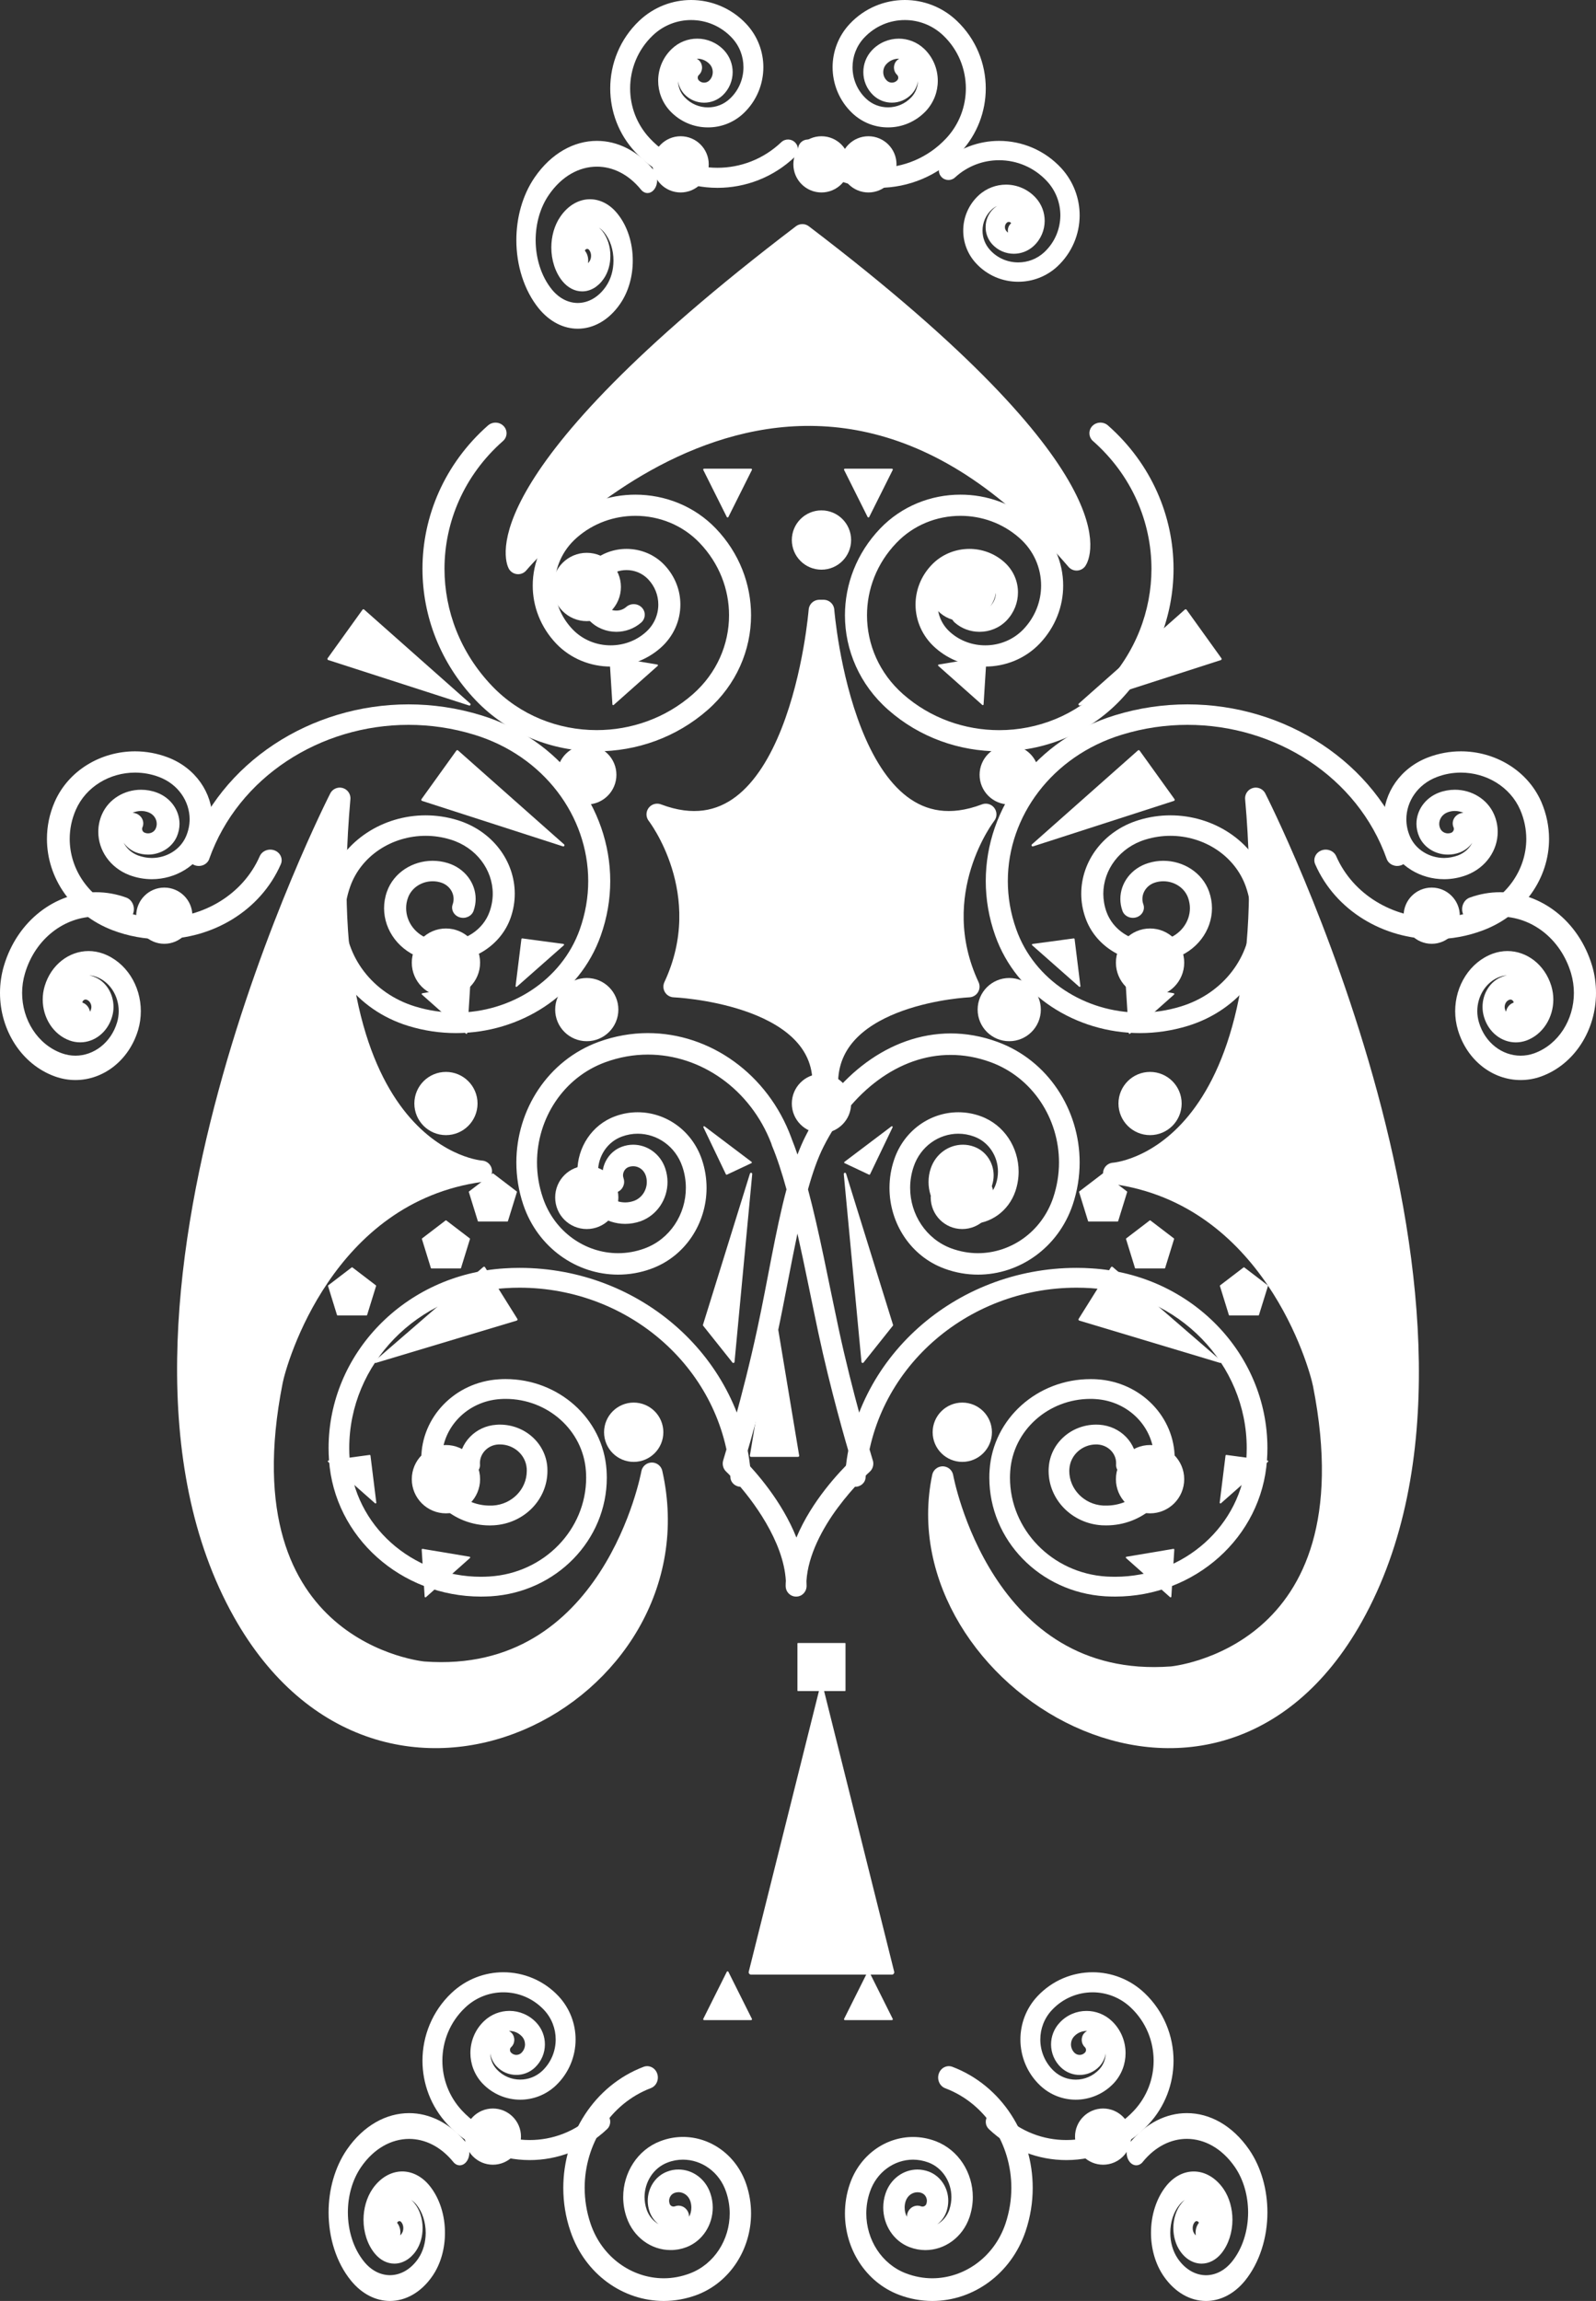 <?xml version="1.0" encoding="UTF-8"?>
<svg width="34px" height="49px" viewBox="0 0 34 49" version="1.1" xmlns="http://www.w3.org/2000/svg" xmlns:xlink="http://www.w3.org/1999/xlink">
    <rect x="0" y="0" width="34" height="49" fill="#333333" stroke="none"/>
    <!-- Generator: Sketch 60 (88103) - https://sketch.com -->
    <title>iconFlatForeground</title>
    <desc>Created with Sketch.</desc>
    <g id="iconduit" stroke="none" stroke-width="1" fill="none" fill-rule="evenodd">
        <g id="iconFlatForeground">
            <g id="AceOfSpades">
                <path d="M7.009,31.091 C7.003,31.005 7,30.92 7,30.837 C7,28.83 8.625,27.143 10.74,27.011 C10.85,27.003 10.96,27 11.067,27 C13.654,27 15.828,28.927 15.999,31.437 L16,31.437 C16.007,31.553 15.915,31.654 15.794,31.661 C15.673,31.668 15.568,31.58 15.56,31.464 C15.405,29.178 13.422,27.422 11.067,27.422 C10.968,27.422 10.869,27.425 10.77,27.432 C8.886,27.549 7.44,29.052 7.44,30.837 C7.44,30.912 7.442,30.987 7.448,31.063 C7.544,32.486 8.778,33.578 10.244,33.578 C10.305,33.578 10.367,33.576 10.429,33.572 C11.594,33.5 12.487,32.571 12.487,31.468 C12.487,31.422 12.485,31.376 12.482,31.329 C12.423,30.459 11.667,29.79 10.771,29.79 C10.733,29.79 10.696,29.791 10.658,29.794 C9.955,29.838 9.415,30.399 9.415,31.064 C9.415,31.093 9.415,31.119 9.418,31.148 C9.452,31.665 9.902,32.062 10.434,32.062 C10.456,32.062 10.48,32.061 10.501,32.061 C10.909,32.036 11.222,31.71 11.222,31.324 C11.222,31.307 11.221,31.289 11.221,31.274 C11.201,30.983 10.948,30.76 10.649,30.76 C10.634,30.76 10.624,30.76 10.612,30.761 C10.392,30.775 10.224,30.951 10.224,31.157 C10.224,31.167 10.224,31.174 10.225,31.179 C10.236,31.295 10.146,31.398 10.025,31.408 C9.904,31.418 9.797,31.332 9.786,31.217 C9.784,31.194 9.784,31.174 9.784,31.157 C9.784,30.728 10.131,30.369 10.575,30.341 C10.606,30.338 10.63,30.338 10.649,30.338 C11.18,30.338 11.625,30.733 11.66,31.249 C11.661,31.273 11.662,31.297 11.662,31.324 C11.662,31.931 11.171,32.441 10.524,32.482 C10.497,32.483 10.467,32.484 10.434,32.485 C9.671,32.484 9.029,31.917 8.979,31.178 C8.976,31.138 8.975,31.1 8.975,31.064 C8.975,30.177 9.693,29.432 10.625,29.373 C10.676,29.369 10.725,29.368 10.771,29.368 C11.899,29.368 12.846,30.208 12.921,31.303 C12.924,31.357 12.927,31.413 12.927,31.468 C12.927,32.793 11.855,33.906 10.457,33.994 C10.386,33.997 10.315,34 10.244,34 C8.548,34 7.121,32.736 7.009,31.091" id="Fill-10" fill="#FFFFFF"></path>
                <path d="M23.543,33.994 C22.147,33.906 21.076,32.793 21.076,31.469 C21.076,31.414 21.077,31.358 21.082,31.302 C21.156,30.208 22.103,29.369 23.23,29.369 C23.276,29.369 23.325,29.369 23.372,29.373 C24.308,29.432 25.025,30.177 25.025,31.064 C25.025,31.102 25.024,31.138 25.022,31.177 C24.972,31.917 24.33,32.484 23.567,32.484 C23.534,32.484 23.504,32.484 23.472,32.482 C22.831,32.441 22.339,31.931 22.339,31.324 C22.339,31.3 22.339,31.272 22.342,31.247 C22.377,30.733 22.821,30.338 23.352,30.338 C23.371,30.338 23.395,30.338 23.419,30.34 C23.871,30.37 24.217,30.729 24.217,31.158 C24.217,31.178 24.217,31.193 24.216,31.205 C24.212,31.322 24.11,31.413 23.989,31.41 C23.867,31.406 23.772,31.308 23.776,31.192 C23.776,31.176 23.777,31.165 23.777,31.158 C23.777,30.95 23.608,30.776 23.383,30.761 C23.377,30.76 23.367,30.76 23.352,30.76 C23.054,30.76 22.801,30.984 22.781,31.282 C22.78,31.291 22.779,31.306 22.779,31.324 C22.779,31.71 23.093,32.036 23.495,32.061 C23.521,32.062 23.546,32.063 23.567,32.062 C24.099,32.063 24.547,31.666 24.582,31.151 C24.584,31.12 24.585,31.091 24.585,31.064 C24.585,30.399 24.046,29.838 23.34,29.794 C23.305,29.791 23.269,29.79 23.23,29.79 C22.336,29.79 21.58,30.459 21.521,31.332 C21.518,31.377 21.516,31.423 21.516,31.469 C21.516,32.571 22.41,33.5 23.57,33.573 C23.634,33.576 23.696,33.578 23.757,33.578 C25.221,33.578 26.455,32.486 26.552,31.063 C26.556,30.987 26.559,30.911 26.559,30.837 C26.559,29.052 25.114,27.549 23.231,27.431 C23.132,27.425 23.033,27.422 22.933,27.422 C20.58,27.422 18.594,29.178 18.44,31.464 L18.44,31.465 C18.432,31.581 18.327,31.669 18.206,31.661 C18.084,31.654 17.992,31.553 18.001,31.437 C18.171,28.927 20.348,27 22.933,27 C23.041,27 23.15,27.003 23.26,27.011 C25.377,27.143 27,28.83 27,30.837 C27,30.92 26.997,31.005 26.991,31.09 C26.879,32.737 25.453,34 23.757,34 C23.686,34 23.615,33.998 23.543,33.994" id="Fill-11" fill="#FFFFFF"></path>
                <path d="M16.957,34 C16.898,34 16.843,33.976 16.801,33.933 C16.759,33.89 16.737,33.833 16.737,33.771 C16.737,33.736 16.738,33.7 16.741,33.665 C16.695,32.82 16.02,31.929 15.666,31.544 C15.544,31.409 15.469,31.337 15.468,31.337 C15.405,31.277 15.381,31.184 15.407,31.098 C15.407,31.095 15.823,29.745 16.135,28.288 C16.35,27.295 16.516,26.224 16.755,25.328 C16.659,24.98 16.557,24.664 16.444,24.394 C16.439,24.381 16.435,24.367 16.432,24.354 C15.988,23.196 14.93,22.457 13.802,22.458 C13.503,22.458 13.198,22.51 12.897,22.62 C12.001,22.946 11.44,23.821 11.44,24.755 C11.44,25.005 11.48,25.258 11.565,25.507 C11.81,26.232 12.467,26.687 13.167,26.687 C13.355,26.687 13.545,26.655 13.732,26.586 C14.273,26.388 14.611,25.86 14.611,25.297 C14.611,25.146 14.588,24.994 14.536,24.843 C14.39,24.412 14.001,24.143 13.585,24.143 C13.474,24.143 13.362,24.162 13.25,24.203 C12.936,24.317 12.74,24.623 12.74,24.95 C12.74,25.037 12.754,25.125 12.784,25.213 C12.865,25.454 13.085,25.606 13.318,25.606 C13.38,25.606 13.444,25.595 13.506,25.573 C13.674,25.511 13.779,25.346 13.779,25.172 C13.779,25.125 13.772,25.078 13.756,25.031 C13.714,24.91 13.605,24.835 13.489,24.835 C13.458,24.835 13.427,24.84 13.395,24.851 C13.319,24.878 13.273,24.952 13.272,25.03 C13.273,25.05 13.276,25.071 13.284,25.093 L13.284,25.093 C13.324,25.212 13.263,25.343 13.149,25.385 C13.034,25.426 12.908,25.364 12.868,25.244 C12.844,25.174 12.832,25.102 12.832,25.03 C12.832,24.763 12.993,24.513 13.249,24.42 C13.327,24.391 13.409,24.377 13.489,24.377 C13.787,24.377 14.066,24.57 14.171,24.879 C14.204,24.976 14.22,25.075 14.22,25.172 C14.22,25.536 14.001,25.875 13.652,26.005 C13.541,26.044 13.428,26.063 13.318,26.063 C12.902,26.063 12.514,25.794 12.369,25.365 C12.322,25.228 12.3,25.088 12.3,24.95 C12.299,24.434 12.61,23.952 13.104,23.772 C13.263,23.713 13.425,23.686 13.585,23.686 C14.183,23.686 14.741,24.072 14.952,24.691 C15.02,24.891 15.052,25.096 15.052,25.297 C15.052,26.049 14.6,26.753 13.878,27.017 C13.643,27.104 13.404,27.144 13.167,27.144 C12.285,27.144 11.459,26.572 11.149,25.659 C11.048,25.36 11,25.055 11,24.755 C11,23.632 11.674,22.582 12.751,22.188 C13.099,22.061 13.454,22 13.802,22 C15.13,22.001 16.357,22.874 16.857,24.227 C16.86,24.235 16.863,24.243 16.865,24.251 C16.908,24.358 16.949,24.47 16.989,24.587 C17.041,24.451 17.096,24.322 17.156,24.203 C17.798,22.928 18.94,22.01 20.252,22.007 C20.578,22.007 20.914,22.065 21.25,22.188 C22.327,22.582 23,23.632 23,24.755 C23,25.055 22.952,25.359 22.851,25.659 C22.541,26.573 21.716,27.144 20.833,27.144 C20.597,27.144 20.357,27.103 20.123,27.017 C19.4,26.753 18.949,26.05 18.949,25.297 C18.949,25.096 18.981,24.891 19.049,24.692 C19.259,24.073 19.818,23.686 20.415,23.686 C20.575,23.686 20.737,23.713 20.897,23.772 C21.391,23.953 21.7,24.434 21.7,24.95 C21.7,25.088 21.678,25.227 21.632,25.365 C21.486,25.795 21.098,26.064 20.682,26.063 C20.571,26.064 20.458,26.044 20.349,26.005 C19.999,25.877 19.781,25.536 19.781,25.172 C19.781,25.075 19.795,24.975 19.829,24.879 C19.934,24.57 20.213,24.377 20.512,24.377 C20.59,24.377 20.673,24.39 20.752,24.42 C21.008,24.514 21.168,24.763 21.168,25.03 C21.168,25.103 21.156,25.174 21.134,25.243 C21.095,25.361 20.97,25.426 20.855,25.386 C20.739,25.345 20.677,25.216 20.717,25.096 C20.725,25.071 20.727,25.049 20.728,25.03 C20.727,24.952 20.681,24.878 20.604,24.851 C20.574,24.84 20.544,24.835 20.512,24.835 C20.395,24.835 20.286,24.91 20.244,25.033 C20.229,25.077 20.222,25.124 20.221,25.172 C20.222,25.347 20.327,25.511 20.494,25.572 C20.556,25.595 20.621,25.606 20.682,25.606 C20.916,25.606 21.135,25.455 21.216,25.214 C21.246,25.125 21.26,25.037 21.26,24.95 C21.26,24.624 21.064,24.317 20.75,24.203 C20.639,24.162 20.526,24.143 20.415,24.143 C20,24.143 19.61,24.412 19.464,24.844 C19.413,24.994 19.389,25.146 19.389,25.297 C19.389,25.86 19.728,26.388 20.269,26.586 C20.456,26.654 20.646,26.687 20.833,26.687 C21.534,26.687 22.19,26.233 22.436,25.507 C22.52,25.257 22.56,25.004 22.56,24.755 C22.56,23.822 21.999,22.947 21.103,22.619 C20.813,22.513 20.529,22.465 20.252,22.465 C19.15,22.462 18.134,23.251 17.546,24.415 C17.42,24.663 17.311,24.974 17.213,25.328 C17.453,26.226 17.647,27.275 17.863,28.282 C18.159,29.664 18.548,30.95 18.588,31.082 C18.624,31.172 18.6,31.277 18.528,31.342 C18.528,31.342 18.446,31.414 18.318,31.549 C18.189,31.684 18.017,31.878 17.845,32.11 C17.521,32.547 17.213,33.121 17.18,33.667 C17.181,33.702 17.183,33.737 17.183,33.771 C17.183,33.833 17.16,33.89 17.119,33.933 C17.078,33.976 17.022,34 16.963,34 L16.957,34 Z M16.966,32.743 C17.295,31.956 17.889,31.338 18.132,31.1 C18.02,30.723 17.691,29.591 17.433,28.382 C17.282,27.67 17.14,26.941 16.988,26.269 C16.845,26.943 16.715,27.683 16.565,28.387 C16.306,29.595 15.98,30.725 15.866,31.104 C16.095,31.342 16.655,31.96 16.966,32.743 L16.966,32.743 Z" id="Fill-12" fill="#FFFFFF"></path>
                <path d="M21.286,16 C20.442,16 19.593,15.708 18.923,15.117 C18.311,14.58 18,13.841 18,13.103 C18,12.444 18.248,11.781 18.749,11.257 C19.206,10.778 19.834,10.533 20.462,10.534 C21.021,10.533 21.585,10.728 22.031,11.121 C22.441,11.481 22.65,11.975 22.649,12.47 C22.65,12.91 22.483,13.355 22.148,13.706 C21.839,14.03 21.414,14.195 20.99,14.195 C20.61,14.195 20.228,14.064 19.928,13.798 C19.647,13.552 19.504,13.213 19.504,12.875 C19.504,12.573 19.618,12.268 19.848,12.029 C20.062,11.804 20.357,11.689 20.652,11.689 C20.914,11.689 21.179,11.781 21.388,11.965 C21.586,12.138 21.687,12.378 21.686,12.616 C21.686,12.829 21.606,13.043 21.445,13.212 C21.291,13.373 21.079,13.455 20.868,13.455 C20.679,13.455 20.489,13.39 20.339,13.258 C20.244,13.173 20.237,13.031 20.325,12.939 C20.413,12.847 20.561,12.841 20.657,12.925 C20.717,12.979 20.792,13.004 20.868,13.004 C20.953,13.004 21.036,12.972 21.098,12.907 C21.178,12.823 21.216,12.72 21.216,12.616 C21.216,12.498 21.168,12.383 21.071,12.298 C20.95,12.192 20.802,12.141 20.652,12.141 C20.483,12.141 20.317,12.205 20.194,12.334 C20.047,12.488 19.975,12.68 19.975,12.875 C19.975,13.093 20.065,13.307 20.246,13.466 C20.457,13.652 20.722,13.743 20.99,13.743 C21.289,13.743 21.584,13.628 21.802,13.401 C22.055,13.135 22.179,12.802 22.179,12.47 C22.179,12.096 22.024,11.725 21.714,11.454 C21.356,11.139 20.909,10.985 20.462,10.985 C19.96,10.985 19.461,11.179 19.095,11.563 C18.676,12 18.47,12.552 18.47,13.103 C18.47,13.721 18.729,14.335 19.241,14.785 C19.822,15.296 20.554,15.549 21.286,15.549 C22.106,15.549 22.921,15.232 23.52,14.607 C24.196,13.897 24.529,13.005 24.53,12.113 C24.529,11.114 24.111,10.121 23.284,9.392 L23.284,9.393 C23.189,9.308 23.182,9.165 23.269,9.073 C23.357,8.981 23.506,8.975 23.602,9.059 C24.529,9.876 25,10.993 25,12.113 C25,13.113 24.624,14.116 23.866,14.912 C23.177,15.633 22.233,16 21.288,16 C21.287,16 21.287,16 21.286,16" id="Fill-13" fill="#FFFFFF"></path>
                <path d="M10.133,14.911 C9.375,14.116 9,13.112 9,12.113 C9,10.994 9.471,9.876 10.397,9.059 L10.398,9.059 C10.493,8.976 10.641,8.981 10.729,9.073 C10.817,9.165 10.811,9.308 10.715,9.392 C9.888,10.12 9.47,11.114 9.469,12.113 C9.47,13.004 9.803,13.897 10.48,14.606 C11.077,15.232 11.892,15.548 12.712,15.548 C13.444,15.548 14.177,15.296 14.76,14.784 C15.272,14.334 15.531,13.72 15.531,13.102 C15.531,12.551 15.324,12.001 14.905,11.562 C14.539,11.179 14.04,10.985 13.537,10.985 C13.088,10.985 12.64,11.139 12.284,11.453 C11.975,11.725 11.819,12.096 11.819,12.469 C11.819,12.803 11.943,13.134 12.196,13.4 C12.414,13.628 12.71,13.743 13.008,13.743 C13.276,13.743 13.542,13.652 13.754,13.465 C13.934,13.307 14.024,13.092 14.024,12.874 C14.024,12.681 13.953,12.488 13.806,12.334 C13.682,12.205 13.516,12.14 13.347,12.14 C13.196,12.14 13.046,12.192 12.927,12.297 C12.829,12.383 12.781,12.498 12.781,12.615 C12.781,12.72 12.819,12.822 12.899,12.906 C12.961,12.971 13.044,13.003 13.13,13.003 C13.207,13.003 13.281,12.978 13.342,12.924 C13.438,12.841 13.587,12.847 13.674,12.939 C13.762,13.031 13.754,13.174 13.659,13.258 C13.509,13.389 13.318,13.455 13.13,13.455 C12.92,13.455 12.707,13.373 12.554,13.212 C12.391,13.043 12.311,12.828 12.311,12.615 C12.311,12.377 12.412,12.138 12.61,11.964 C12.819,11.78 13.084,11.689 13.347,11.689 C13.641,11.689 13.937,11.803 14.151,12.028 C14.38,12.268 14.495,12.572 14.494,12.874 C14.495,13.213 14.351,13.551 14.071,13.798 C13.769,14.063 13.387,14.195 13.008,14.195 C12.585,14.195 12.159,14.03 11.849,13.706 C11.515,13.355 11.348,12.91 11.349,12.469 C11.348,11.975 11.557,11.48 11.967,11.12 C12.412,10.727 12.977,10.534 13.537,10.534 C14.165,10.534 14.794,10.777 15.252,11.257 C15.752,11.78 16,12.443 16,13.102 C16,13.841 15.689,14.579 15.077,15.117 C14.405,15.708 13.556,16 12.712,16 C11.767,16 10.822,15.633 10.133,14.911" id="Fill-14" fill="#FFFFFF"></path>
                <path d="M8.697,21.847 C7.585,21.506 6.88,20.546 6.88,19.514 C6.88,19.259 6.923,18.999 7.014,18.744 C7.315,17.899 8.16,17.363 9.067,17.363 C9.292,17.363 9.521,17.396 9.746,17.465 C10.493,17.695 10.966,18.339 10.966,19.033 C10.966,19.205 10.937,19.379 10.876,19.551 C10.671,20.124 10.099,20.487 9.481,20.487 C9.329,20.487 9.174,20.465 9.021,20.419 C8.508,20.261 8.182,19.818 8.182,19.34 C8.182,19.223 8.202,19.102 8.244,18.985 C8.387,18.585 8.786,18.331 9.216,18.331 C9.323,18.331 9.432,18.346 9.538,18.379 C9.902,18.491 10.133,18.806 10.133,19.144 C10.133,19.227 10.118,19.312 10.089,19.396 C10.049,19.51 9.916,19.573 9.793,19.535 C9.67,19.497 9.603,19.374 9.643,19.26 C9.657,19.221 9.663,19.182 9.663,19.144 C9.663,18.989 9.557,18.844 9.39,18.793 C9.332,18.775 9.275,18.767 9.216,18.767 C8.984,18.767 8.766,18.904 8.69,19.122 C8.663,19.195 8.652,19.267 8.652,19.34 C8.652,19.634 8.851,19.908 9.168,20.005 C9.272,20.037 9.378,20.051 9.481,20.051 C9.901,20.051 10.292,19.805 10.43,19.414 C10.475,19.287 10.497,19.158 10.497,19.033 C10.497,18.523 10.148,18.047 9.598,17.879 C9.421,17.825 9.243,17.799 9.067,17.799 C8.357,17.799 7.695,18.218 7.46,18.881 C7.385,19.091 7.349,19.304 7.349,19.514 C7.349,20.362 7.929,21.153 8.843,21.433 C9.132,21.522 9.426,21.564 9.715,21.564 C10.881,21.564 11.967,20.876 12.352,19.791 C12.473,19.449 12.531,19.103 12.531,18.762 C12.53,17.385 11.59,16.102 10.106,15.647 C9.64,15.504 9.168,15.436 8.703,15.436 C6.826,15.436 5.078,16.543 4.457,18.291 L4.458,18.291 C4.417,18.406 4.284,18.468 4.161,18.43 C4.038,18.392 3.971,18.269 4.012,18.155 C4.698,16.224 6.628,15 8.703,15 C9.216,15 9.738,15.075 10.253,15.233 C11.934,15.749 13,17.202 13,18.762 C13,19.148 12.935,19.541 12.797,19.928 C12.347,21.196 11.078,22 9.715,22 C9.377,22 9.034,21.951 8.697,21.847" id="Fill-15" fill="#FFFFFF"></path>
                <path d="M21.203,19.928 C21.065,19.541 21,19.148 21,18.761 C21,17.201 22.066,15.749 23.748,15.233 C24.261,15.075 24.783,15 25.297,15 C27.371,15 29.302,16.224 29.988,18.155 C30.029,18.269 29.962,18.392 29.838,18.43 C29.715,18.468 29.582,18.405 29.541,18.291 C28.922,16.543 27.173,15.436 25.297,15.436 C24.832,15.436 24.36,15.504 23.896,15.647 C22.411,16.102 21.47,17.385 21.47,18.761 C21.47,19.102 21.527,19.448 21.65,19.791 C22.035,20.877 23.121,21.564 24.286,21.564 C24.574,21.564 24.867,21.522 25.156,21.433 C26.071,21.153 26.65,20.363 26.65,19.515 C26.65,19.304 26.614,19.091 26.54,18.88 C26.305,18.218 25.643,17.799 24.933,17.799 C24.757,17.799 24.579,17.825 24.402,17.879 C23.853,18.047 23.505,18.523 23.504,19.033 C23.505,19.159 23.525,19.287 23.57,19.414 C23.709,19.805 24.1,20.052 24.519,20.052 C24.622,20.052 24.728,20.037 24.832,20.005 C25.148,19.908 25.349,19.634 25.349,19.341 C25.349,19.268 25.336,19.194 25.311,19.121 C25.234,18.904 25.016,18.767 24.783,18.767 C24.726,18.767 24.667,18.775 24.61,18.793 C24.443,18.844 24.337,18.989 24.337,19.144 C24.337,19.183 24.343,19.22 24.357,19.258 C24.398,19.372 24.332,19.495 24.21,19.534 C24.087,19.573 23.954,19.512 23.912,19.398 C23.881,19.313 23.867,19.226 23.867,19.144 C23.867,18.805 24.098,18.491 24.461,18.38 C24.568,18.346 24.677,18.331 24.783,18.331 C25.214,18.331 25.614,18.585 25.757,18.986 C25.798,19.102 25.819,19.223 25.819,19.341 C25.819,19.818 25.493,20.261 24.979,20.419 C24.827,20.465 24.672,20.487 24.519,20.487 C23.902,20.488 23.328,20.124 23.125,19.551 C23.063,19.379 23.034,19.204 23.034,19.033 C23.034,18.339 23.508,17.695 24.254,17.466 C24.479,17.396 24.708,17.363 24.933,17.363 C25.842,17.363 26.685,17.899 26.986,18.744 C27.076,18.999 27.12,19.259 27.119,19.515 C27.12,20.546 26.416,21.506 25.304,21.847 C24.966,21.95 24.623,22 24.286,22 C22.923,22 21.654,21.196 21.203,19.928" id="Fill-16" fill="#FFFFFF"></path>
                <path d="M19.861,49 C19.624,49 19.383,48.957 19.149,48.868 C18.441,48.598 18,47.892 18,47.137 C18,46.931 18.032,46.72 18.102,46.516 C18.312,45.895 18.863,45.508 19.451,45.508 C19.611,45.508 19.775,45.537 19.935,45.598 C20.421,45.784 20.724,46.269 20.724,46.788 C20.724,46.93 20.701,47.073 20.654,47.215 C20.507,47.648 20.123,47.917 19.713,47.917 C19.601,47.917 19.487,47.896 19.376,47.854 C19.032,47.723 18.816,47.379 18.816,47.011 C18.816,46.911 18.832,46.807 18.866,46.708 C18.972,46.396 19.249,46.201 19.545,46.201 C19.625,46.201 19.708,46.216 19.789,46.246 C20.043,46.344 20.202,46.597 20.201,46.868 C20.201,46.943 20.189,47.017 20.165,47.091 C20.125,47.208 20.054,47.302 19.966,47.368 C20.082,47.303 20.177,47.194 20.225,47.053 C20.254,46.964 20.268,46.874 20.268,46.788 C20.268,46.468 20.081,46.166 19.781,46.052 C19.671,46.011 19.56,45.991 19.451,45.991 C19.05,45.991 18.674,46.255 18.531,46.679 C18.479,46.83 18.455,46.984 18.455,47.137 C18.455,47.693 18.78,48.215 19.302,48.413 C19.487,48.483 19.676,48.517 19.861,48.517 C20.539,48.516 21.177,48.071 21.42,47.354 C21.504,47.101 21.545,46.845 21.545,46.592 C21.545,45.667 21.005,44.798 20.136,44.47 C20.018,44.425 19.957,44.286 19.999,44.161 C20.041,44.034 20.172,43.969 20.29,44.014 C21.344,44.415 22,45.469 22,46.592 C22,46.899 21.951,47.211 21.848,47.517 C21.539,48.43 20.728,49 19.863,49 C19.862,49 19.862,49 19.861,49 Z M19.294,46.874 C19.279,46.918 19.272,46.964 19.272,47.011 C19.272,47.08 19.288,47.148 19.319,47.207 C19.319,47.182 19.323,47.157 19.332,47.132 C19.373,47.006 19.503,46.94 19.622,46.985 C19.632,46.988 19.642,46.99 19.653,46.99 C19.689,46.99 19.724,46.966 19.735,46.931 C19.742,46.908 19.746,46.888 19.746,46.868 C19.745,46.795 19.703,46.727 19.634,46.701 C19.604,46.689 19.575,46.685 19.545,46.685 C19.436,46.685 19.334,46.756 19.294,46.874 L19.294,46.874 Z" id="Fill-17" fill="#FFFFFF"></path>
                <path d="M22.716,46 C22.124,46 21.53,45.781 21.066,45.34 L21.067,45.34 C20.981,45.259 20.977,45.124 21.058,45.038 C21.138,44.953 21.272,44.949 21.358,45.029 C21.741,45.394 22.228,45.573 22.716,45.573 C23.242,45.573 23.765,45.364 24.155,44.949 C24.437,44.648 24.576,44.266 24.576,43.883 C24.576,43.47 24.414,43.06 24.093,42.755 C23.862,42.535 23.57,42.428 23.276,42.427 C22.959,42.428 22.645,42.553 22.41,42.804 C22.244,42.981 22.162,43.206 22.162,43.432 C22.162,43.675 22.257,43.918 22.447,44.099 C22.58,44.225 22.748,44.287 22.917,44.287 C23.1,44.287 23.281,44.214 23.416,44.071 C23.507,43.974 23.552,43.853 23.554,43.729 C23.539,43.828 23.495,43.925 23.421,44.005 C23.307,44.125 23.153,44.187 23,44.187 C22.858,44.187 22.714,44.134 22.603,44.028 C22.462,43.895 22.391,43.715 22.391,43.536 C22.391,43.37 22.453,43.202 22.575,43.073 C22.729,42.907 22.939,42.823 23.147,42.824 C23.34,42.823 23.536,42.896 23.687,43.04 C23.88,43.224 23.978,43.472 23.978,43.721 C23.979,43.95 23.895,44.183 23.725,44.365 C23.506,44.596 23.211,44.714 22.917,44.714 C22.645,44.714 22.37,44.613 22.156,44.409 C21.878,44.145 21.738,43.787 21.738,43.432 C21.738,43.102 21.858,42.769 22.101,42.511 C22.419,42.172 22.848,42 23.276,42 C23.673,42 24.073,42.148 24.384,42.444 C24.793,42.833 25,43.358 25,43.883 C25,44.37 24.822,44.86 24.464,45.242 C23.992,45.744 23.354,46 22.718,46 C22.717,46 22.717,46 22.716,46 Z M22.883,43.365 C22.837,43.415 22.816,43.475 22.815,43.536 C22.816,43.603 22.841,43.668 22.893,43.718 C22.924,43.746 22.96,43.76 23,43.76 C23.041,43.76 23.082,43.744 23.113,43.711 C23.128,43.695 23.136,43.675 23.136,43.655 C23.136,43.632 23.127,43.611 23.11,43.594 C23.025,43.512 23.022,43.377 23.102,43.292 C23.118,43.275 23.137,43.261 23.157,43.251 C23.153,43.25 23.15,43.25 23.147,43.25 C23.05,43.251 22.955,43.288 22.883,43.365 L22.883,43.365 Z" id="Fill-18" fill="#FFFFFF"></path>
                <path d="M25.692,49 C25.362,49.001 25.031,48.822 24.79,48.472 C24.61,48.211 24.52,47.879 24.52,47.55 C24.519,47.182 24.631,46.813 24.85,46.544 C25.015,46.343 25.224,46.242 25.431,46.243 C25.662,46.242 25.894,46.368 26.064,46.613 C26.191,46.799 26.255,47.036 26.255,47.27 C26.255,47.531 26.175,47.794 26.02,47.986 C25.901,48.132 25.748,48.205 25.598,48.205 C25.43,48.205 25.261,48.114 25.14,47.937 C25.045,47.8 24.996,47.622 24.996,47.448 C24.996,47.256 25.055,47.059 25.171,46.919 C25.192,46.893 25.214,46.87 25.237,46.85 C25.199,46.875 25.162,46.908 25.128,46.95 C24.997,47.11 24.931,47.328 24.931,47.55 C24.931,47.747 24.984,47.942 25.092,48.1 C25.253,48.333 25.471,48.451 25.692,48.452 C25.89,48.451 26.086,48.357 26.243,48.165 C26.473,47.882 26.588,47.499 26.589,47.114 C26.588,46.768 26.496,46.423 26.307,46.148 C26.032,45.749 25.659,45.549 25.284,45.548 C24.948,45.548 24.612,45.71 24.345,46.038 L24.345,46.039 C24.262,46.141 24.131,46.134 24.055,46.023 C23.977,45.911 23.983,45.737 24.067,45.634 C24.412,45.21 24.85,44.999 25.284,45 C25.769,44.999 26.254,45.261 26.61,45.776 C26.871,46.155 27,46.636 27,47.114 C27,47.645 26.838,48.178 26.522,48.569 C26.287,48.857 25.989,49 25.694,49 C25.693,49 25.693,49 25.692,49 Z M25.449,47.324 C25.422,47.357 25.408,47.401 25.408,47.448 C25.408,47.491 25.418,47.531 25.442,47.565 C25.452,47.58 25.464,47.593 25.475,47.604 C25.46,47.513 25.48,47.414 25.534,47.345 C25.538,47.341 25.539,47.337 25.539,47.334 C25.538,47.33 25.538,47.329 25.537,47.327 C25.523,47.308 25.508,47.3 25.492,47.3 C25.477,47.3 25.463,47.307 25.449,47.324 L25.449,47.324 Z" id="Fill-19" fill="#FFFFFF"></path>
                <path d="M12.153,47.517 C12.048,47.212 12,46.899 12,46.592 C12,45.467 12.657,44.415 13.71,44.014 C13.828,43.969 13.959,44.034 14.001,44.16 C14.044,44.285 13.982,44.424 13.864,44.468 C12.996,44.799 12.456,45.666 12.455,46.592 C12.456,46.844 12.495,47.101 12.581,47.354 C12.823,48.071 13.461,48.516 14.14,48.517 C14.325,48.517 14.513,48.483 14.698,48.413 C15.22,48.215 15.545,47.692 15.545,47.136 C15.545,46.984 15.52,46.829 15.469,46.678 C15.327,46.254 14.95,45.991 14.55,45.991 C14.439,45.991 14.329,46.01 14.219,46.053 C13.919,46.167 13.732,46.468 13.731,46.788 C13.732,46.875 13.745,46.963 13.775,47.052 C13.823,47.193 13.917,47.301 14.032,47.366 C13.945,47.301 13.875,47.207 13.836,47.092 C13.811,47.017 13.799,46.942 13.799,46.868 C13.799,46.597 13.958,46.343 14.209,46.247 C14.291,46.214 14.374,46.2 14.454,46.201 C14.751,46.2 15.028,46.396 15.133,46.708 C15.167,46.807 15.184,46.91 15.184,47.011 C15.184,47.378 14.969,47.722 14.622,47.855 C14.513,47.896 14.399,47.917 14.286,47.916 C13.877,47.917 13.493,47.647 13.347,47.215 C13.299,47.074 13.276,46.929 13.276,46.788 C13.276,46.269 13.579,45.783 14.065,45.598 C14.224,45.536 14.389,45.507 14.55,45.507 C15.137,45.507 15.688,45.894 15.898,46.515 C15.967,46.719 16,46.929 16,47.136 C16,47.891 15.56,48.598 14.851,48.869 C14.617,48.957 14.376,49 14.14,49 C13.274,49 12.462,48.431 12.153,47.517 Z M14.669,47.133 C14.677,47.158 14.681,47.182 14.681,47.206 C14.712,47.147 14.728,47.079 14.728,47.011 C14.728,46.964 14.721,46.917 14.705,46.871 C14.666,46.756 14.564,46.684 14.454,46.683 C14.424,46.684 14.396,46.689 14.365,46.701 C14.297,46.727 14.255,46.796 14.254,46.868 C14.254,46.888 14.258,46.907 14.265,46.928 C14.276,46.966 14.311,46.989 14.347,46.99 C14.357,46.989 14.367,46.988 14.38,46.984 C14.404,46.975 14.43,46.97 14.454,46.97 C14.549,46.97 14.637,47.033 14.669,47.133 L14.669,47.133 Z" id="Fill-20" fill="#FFFFFF"></path>
                <path d="M9.536,45.242 C9.178,44.859 9,44.37 9,43.883 C9,43.358 9.207,42.832 9.616,42.444 C9.927,42.148 10.327,42 10.724,42 C11.152,42 11.581,42.171 11.898,42.509 C12.141,42.769 12.262,43.102 12.262,43.431 C12.262,43.788 12.121,44.145 11.844,44.409 C11.63,44.613 11.355,44.714 11.082,44.714 C10.789,44.714 10.493,44.595 10.275,44.364 C10.106,44.183 10.021,43.95 10.021,43.721 C10.021,43.472 10.119,43.222 10.313,43.039 C10.464,42.895 10.66,42.823 10.853,42.823 C11.061,42.823 11.271,42.907 11.425,43.072 C11.547,43.202 11.609,43.37 11.608,43.536 C11.609,43.715 11.537,43.894 11.397,44.028 C11.286,44.134 11.141,44.187 11,44.186 C10.846,44.187 10.692,44.125 10.579,44.004 C10.504,43.925 10.46,43.828 10.445,43.728 C10.447,43.852 10.493,43.973 10.584,44.07 C10.719,44.214 10.9,44.286 11.082,44.286 C11.252,44.286 11.42,44.224 11.553,44.099 C11.743,43.917 11.838,43.675 11.838,43.431 C11.838,43.205 11.756,42.981 11.59,42.803 C11.355,42.553 11.041,42.427 10.724,42.427 C10.43,42.427 10.138,42.535 9.907,42.755 C9.586,43.06 9.424,43.47 9.424,43.883 C9.424,44.266 9.563,44.648 9.844,44.948 C10.233,45.364 10.758,45.573 11.284,45.573 C11.772,45.573 12.26,45.393 12.642,45.029 L12.642,45.03 C12.728,44.948 12.862,44.952 12.942,45.038 C13.023,45.123 13.018,45.259 12.934,45.339 C12.47,45.781 11.875,46 11.284,46 C10.646,46 10.008,45.745 9.536,45.242 Z M10.9,43.293 C10.979,43.379 10.975,43.515 10.889,43.595 C10.872,43.61 10.865,43.63 10.864,43.654 C10.865,43.675 10.871,43.694 10.886,43.71 C10.917,43.743 10.958,43.76 11,43.76 C11.039,43.759 11.077,43.746 11.106,43.718 C11.159,43.667 11.184,43.602 11.185,43.536 C11.184,43.474 11.162,43.413 11.117,43.365 C11.044,43.288 10.95,43.25 10.853,43.25 C10.85,43.25 10.847,43.25 10.843,43.25 C10.864,43.261 10.883,43.275 10.9,43.293 L10.9,43.293 Z" id="Fill-21" fill="#FFFFFF"></path>
                <path d="M7.478,48.568 C7.16,48.178 7,47.645 7,47.113 C7,46.636 7.13,46.155 7.39,45.776 C7.744,45.262 8.23,45 8.716,45 C9.15,45 9.588,45.211 9.934,45.635 L9.934,45.635 C10.017,45.737 10.022,45.911 9.945,46.023 C9.868,46.134 9.738,46.142 9.656,46.039 C9.388,45.71 9.052,45.55 8.716,45.549 C8.34,45.55 7.967,45.75 7.693,46.147 C7.504,46.423 7.411,46.767 7.411,47.113 C7.411,47.499 7.527,47.882 7.757,48.164 C7.913,48.356 8.11,48.45 8.308,48.451 C8.528,48.45 8.747,48.333 8.908,48.1 C9.016,47.943 9.068,47.747 9.069,47.549 C9.068,47.329 9.002,47.11 8.872,46.949 C8.838,46.908 8.801,46.875 8.762,46.85 C8.785,46.869 8.807,46.892 8.828,46.918 C8.944,47.059 9.003,47.254 9.003,47.448 C9.003,47.622 8.956,47.798 8.86,47.937 C8.738,48.113 8.569,48.205 8.402,48.205 C8.251,48.205 8.099,48.132 7.98,47.985 C7.825,47.794 7.744,47.531 7.744,47.27 C7.744,47.036 7.809,46.799 7.936,46.613 C8.105,46.368 8.338,46.242 8.569,46.242 C8.776,46.242 8.986,46.343 9.15,46.545 C9.368,46.813 9.48,47.182 9.479,47.549 C9.48,47.878 9.391,48.211 9.21,48.472 C8.969,48.821 8.638,49 8.308,49 C8.012,49 7.714,48.857 7.478,48.568 Z M8.463,47.328 C8.462,47.331 8.461,47.332 8.461,47.334 C8.462,47.337 8.461,47.339 8.465,47.343 C8.52,47.412 8.54,47.512 8.525,47.604 C8.537,47.592 8.548,47.579 8.558,47.565 C8.581,47.531 8.592,47.491 8.592,47.448 C8.592,47.401 8.578,47.356 8.55,47.323 C8.538,47.307 8.524,47.3 8.509,47.3 C8.491,47.301 8.476,47.309 8.463,47.328 L8.463,47.328 Z" id="Fill-22" fill="#FFFFFF"></path>
                <path d="M15.284,4 C14.646,4 14.008,3.745 13.536,3.241 C13.178,2.86 13,2.37 13,1.883 C13,1.358 13.207,0.833 13.616,0.444 C13.927,0.148 14.327,0 14.723,0 C15.151,0 15.581,0.172 15.898,0.51 C16.141,0.769 16.262,1.102 16.262,1.431 C16.262,1.788 16.121,2.145 15.844,2.409 C15.63,2.613 15.355,2.714 15.082,2.713 C14.788,2.714 14.493,2.596 14.275,2.364 C14.106,2.183 14.021,1.951 14.021,1.721 C14.021,1.472 14.119,1.223 14.313,1.04 C14.464,0.895 14.66,0.822 14.853,0.823 C15.061,0.822 15.27,0.907 15.425,1.071 C15.547,1.202 15.608,1.37 15.608,1.536 C15.608,1.715 15.537,1.895 15.398,2.028 C15.286,2.134 15.142,2.187 15,2.187 C14.846,2.187 14.692,2.125 14.578,2.004 C14.505,1.925 14.46,1.828 14.445,1.728 C14.448,1.852 14.493,1.974 14.584,2.07 C14.719,2.214 14.9,2.287 15.082,2.287 C15.252,2.287 15.42,2.225 15.552,2.099 C15.743,1.918 15.838,1.675 15.838,1.431 C15.838,1.205 15.757,0.98 15.59,0.803 C15.355,0.553 15.041,0.427 14.723,0.427 C14.43,0.427 14.137,0.535 13.907,0.754 C13.586,1.06 13.424,1.47 13.424,1.883 C13.424,2.266 13.563,2.648 13.845,2.948 C14.234,3.364 14.758,3.573 15.284,3.573 C15.772,3.573 16.259,3.393 16.643,3.029 L16.643,3.029 C16.728,2.948 16.862,2.952 16.942,3.038 C17.023,3.123 17.018,3.258 16.934,3.339 C16.47,3.781 15.877,4 15.285,4 C15.285,4 15.285,4 15.285,4 L15.284,4 Z M14.899,1.293 C14.979,1.379 14.975,1.514 14.89,1.595 C14.872,1.611 14.864,1.631 14.864,1.654 C14.864,1.675 14.871,1.694 14.886,1.711 C14.917,1.744 14.958,1.76 15,1.76 C15.039,1.76 15.076,1.746 15.107,1.718 C15.159,1.668 15.184,1.602 15.184,1.536 C15.184,1.474 15.162,1.413 15.117,1.365 C15.044,1.288 14.95,1.251 14.853,1.25 C14.85,1.25 14.847,1.25 14.844,1.25 C14.864,1.261 14.883,1.275 14.899,1.293 L14.899,1.293 Z" id="Fill-23" fill="#FFFFFF"></path>
                <path d="M12.308,7 C12.012,7.001 11.714,6.857 11.478,6.569 C11.162,6.179 11,5.646 11,5.114 C11,4.636 11.13,4.155 11.391,3.776 C11.745,3.262 12.231,2.999 12.716,3 C13.151,2.999 13.589,3.21 13.934,3.634 C14.017,3.738 14.023,3.911 13.945,4.022 C13.869,4.134 13.738,4.141 13.655,4.038 C13.388,3.71 13.053,3.549 12.716,3.549 C12.34,3.549 11.968,3.75 11.694,4.148 C11.504,4.423 11.412,4.767 11.411,5.114 C11.412,5.5 11.528,5.882 11.757,6.165 C11.914,6.357 12.11,6.451 12.308,6.452 C12.529,6.451 12.747,6.334 12.908,6.1 C13.016,5.943 13.069,5.748 13.069,5.549 C13.069,5.328 13.003,5.11 12.872,4.949 C12.838,4.908 12.801,4.874 12.762,4.85 C12.786,4.869 12.808,4.892 12.83,4.918 C12.944,5.06 13.004,5.255 13.003,5.448 C13.004,5.622 12.956,5.799 12.86,5.937 C12.738,6.114 12.57,6.206 12.402,6.205 C12.252,6.206 12.099,6.132 11.98,5.986 C11.825,5.795 11.745,5.531 11.745,5.271 C11.745,5.036 11.809,4.799 11.937,4.614 C12.105,4.368 12.338,4.242 12.569,4.243 C12.776,4.243 12.986,4.343 13.15,4.546 C13.369,4.813 13.481,5.182 13.48,5.549 C13.481,5.878 13.391,6.211 13.21,6.472 C12.97,6.821 12.64,7 12.31,7 C12.309,7 12.309,7 12.308,7 Z M12.464,5.327 C12.461,5.33 12.461,5.332 12.461,5.335 C12.462,5.339 12.462,5.34 12.464,5.344 C12.52,5.412 12.541,5.512 12.526,5.604 C12.537,5.593 12.548,5.58 12.558,5.565 C12.581,5.531 12.591,5.491 12.592,5.448 C12.592,5.401 12.578,5.356 12.551,5.323 C12.538,5.307 12.524,5.3 12.509,5.3 C12.491,5.301 12.476,5.309 12.464,5.327 L12.464,5.327 Z" id="Fill-24" fill="#FFFFFF"></path>
                <path d="M17.066,3.339 C16.981,3.258 16.977,3.123 17.058,3.037 C17.138,2.952 17.272,2.948 17.357,3.029 C17.74,3.393 18.227,3.573 18.716,3.573 C19.242,3.573 19.765,3.364 20.155,2.948 C20.437,2.647 20.575,2.265 20.576,1.882 C20.575,1.47 20.414,1.059 20.093,0.754 C19.862,0.535 19.569,0.427 19.276,0.427 C18.959,0.427 18.645,0.553 18.41,0.803 C18.243,0.981 18.162,1.205 18.162,1.431 C18.162,1.675 18.257,1.917 18.447,2.098 C18.58,2.225 18.748,2.286 18.918,2.286 C19.1,2.286 19.281,2.214 19.416,2.07 C19.507,1.973 19.552,1.85 19.554,1.726 C19.54,1.826 19.496,1.924 19.421,2.004 C19.308,2.124 19.153,2.187 19,2.186 C18.858,2.187 18.714,2.133 18.603,2.028 C18.463,1.895 18.391,1.714 18.392,1.536 C18.391,1.369 18.453,1.201 18.575,1.071 C18.729,0.907 18.939,0.823 19.147,0.823 C19.34,0.823 19.535,0.895 19.687,1.039 C19.88,1.223 19.978,1.472 19.978,1.72 C19.979,1.95 19.894,2.182 19.725,2.364 C19.506,2.595 19.212,2.714 18.918,2.713 C18.645,2.714 18.37,2.612 18.156,2.409 C17.878,2.145 17.737,1.787 17.737,1.431 C17.737,1.101 17.859,0.768 18.101,0.51 C18.418,0.171 18.848,-0 19.276,9.21635782e-07 C19.673,-0 20.073,0.147 20.384,0.444 C20.793,0.832 21,1.358 21,1.882 C21,2.369 20.821,2.859 20.464,3.241 C19.991,3.745 19.353,4 18.716,4 C18.124,4 17.53,3.781 17.066,3.339 Z M18.883,1.365 C18.838,1.413 18.816,1.474 18.816,1.536 C18.816,1.602 18.841,1.667 18.894,1.717 C18.924,1.746 18.961,1.759 19,1.76 C19.042,1.759 19.082,1.744 19.113,1.711 C19.128,1.695 19.136,1.675 19.136,1.654 C19.136,1.632 19.127,1.609 19.11,1.593 C19.025,1.512 19.022,1.376 19.103,1.291 C19.119,1.274 19.137,1.261 19.156,1.25 C19.153,1.25 19.15,1.25 19.147,1.25 C19.05,1.25 18.955,1.288 18.883,1.365 L18.883,1.365 Z" id="Fill-25" fill="#FFFFFF"></path>
                <path d="M21.692,6 C21.362,6.001 21.03,5.867 20.79,5.604 C20.61,5.409 20.52,5.16 20.52,4.912 C20.519,4.637 20.631,4.36 20.85,4.159 C21.014,4.008 21.224,3.932 21.431,3.932 C21.662,3.932 21.894,4.026 22.063,4.21 C22.192,4.35 22.255,4.528 22.255,4.703 C22.255,4.899 22.175,5.096 22.02,5.239 C21.901,5.349 21.748,5.404 21.598,5.404 C21.43,5.404 21.261,5.336 21.139,5.203 C21.044,5.099 20.996,4.967 20.997,4.836 C20.996,4.692 21.055,4.544 21.171,4.439 C21.192,4.42 21.215,4.403 21.239,4.388 C21.199,4.406 21.162,4.431 21.128,4.462 C20.997,4.583 20.931,4.746 20.931,4.912 C20.931,5.06 20.984,5.207 21.093,5.326 C21.253,5.501 21.471,5.588 21.692,5.588 C21.89,5.588 22.086,5.518 22.243,5.374 C22.472,5.162 22.588,4.875 22.589,4.585 C22.588,4.326 22.496,4.067 22.306,3.861 C22.031,3.563 21.659,3.412 21.284,3.412 C20.948,3.412 20.612,3.533 20.345,3.779 L20.345,3.779 C20.262,3.856 20.131,3.851 20.055,3.767 C19.978,3.684 19.983,3.553 20.066,3.476 C20.411,3.158 20.849,3 21.284,3 C21.769,3 22.254,3.196 22.61,3.582 C22.87,3.867 23,4.227 23,4.585 C23,4.985 22.838,5.384 22.522,5.677 C22.287,5.893 21.989,6 21.694,6 C21.693,6 21.693,6 21.692,6 Z M21.448,4.743 C21.421,4.768 21.408,4.8 21.408,4.836 C21.408,4.868 21.418,4.899 21.442,4.924 C21.452,4.935 21.463,4.945 21.475,4.953 C21.46,4.885 21.48,4.811 21.535,4.759 C21.538,4.756 21.538,4.753 21.539,4.751 C21.538,4.748 21.538,4.747 21.537,4.746 C21.523,4.731 21.508,4.726 21.491,4.726 C21.476,4.726 21.462,4.731 21.448,4.743 L21.448,4.743 Z" id="Fill-26" fill="#FFFFFF"></path>
                <path d="M17.093,5 C10.14,10.29 11.038,12 11.038,12 C11.038,12 16.951,4.947 22.935,11.923 C22.935,11.923 24.046,10.29 17.093,5 Z" id="Fill-27" fill="#FFFFFF"></path>
                <path d="M17.093,5 C10.14,10.29 11.038,12 11.038,12 C11.038,12 16.951,4.947 22.935,11.923 C22.935,11.923 24.046,10.29 17.093,5 Z" id="Stroke-28" stroke="#FFFFFF" stroke-width="0.455" stroke-linejoin="round"></path>
                <path d="M26.752,17 C26.752,17 32.385,28.044 28.814,34.421 C25.789,39.822 19.189,35.714 20.082,31.454 C20.082,31.454 20.907,36.018 24.964,35.714 C24.964,35.714 29.349,35.321 28.195,29.476 C28.108,29.034 27.095,25.444 23.726,24.987 C23.726,24.987 27.439,24.759 26.752,17 Z" id="Fill-29" fill="#FFFFFF"></path>
                <path d="M26.752,17 C26.752,17 32.385,28.044 28.814,34.421 C25.789,39.822 19.189,35.714 20.082,31.454 C20.082,31.454 20.907,36.018 24.964,35.714 C24.964,35.714 29.349,35.321 28.195,29.476 C28.108,29.034 27.095,25.444 23.726,24.987 C23.726,24.987 27.439,24.759 26.752,17 Z" id="Stroke-30" stroke="#FFFFFF" stroke-width="0.455" stroke-linejoin="round"></path>
                <path d="M7.238,17 C7.238,17 1.622,27.982 5.182,34.323 C8.198,39.693 14.952,36.085 13.887,31.373 C13.887,31.373 13.065,35.911 9.021,35.609 C9.021,35.609 4.648,35.217 5.799,29.405 C5.886,28.966 6.896,25.396 10.254,24.942 C10.254,24.942 6.553,24.715 7.238,17 Z" id="Fill-31" fill="#FFFFFF"></path>
                <path d="M7.238,17 C7.238,17 1.622,27.982 5.182,34.323 C8.198,39.693 14.952,36.085 13.887,31.373 C13.887,31.373 13.065,35.911 9.021,35.609 C9.021,35.609 4.648,35.217 5.799,29.405 C5.886,28.966 6.896,25.396 10.254,24.942 C10.254,24.942 6.553,24.715 7.238,17 Z" id="Stroke-32" stroke="#FFFFFF" stroke-width="0.455" stroke-linejoin="round"></path>
                <path d="M17.546,13 C17.546,13 17.978,18.486 21,17.342 C21,17.342 19.705,19.008 20.64,21.011 C20.64,21.011 17.699,21.14 17.628,23 L17.535,23 C17.464,21.14 14.36,21.011 14.36,21.011 C15.296,19.008 14,17.342 14,17.342 C17.022,18.486 17.454,13 17.454,13 L17.546,13 Z" id="Fill-33" fill="#FFFFFF"></path>
                <path d="M17.546,13 C17.546,13 17.978,18.486 21,17.342 C21,17.342 19.705,19.008 20.64,21.011 C20.64,21.011 17.699,21.14 17.628,23 L17.535,23 C17.464,21.14 14.36,21.011 14.36,21.011 C15.296,19.008 14,17.342 14,17.342 C17.022,18.486 17.454,13 17.454,13 L17.546,13 Z" id="Stroke-34" stroke="#FFFFFF" stroke-width="0.455" stroke-linejoin="round"></path>
                <path d="M10,20.5 C10,20.776 9.776,21 9.5,21 C9.224,21 9,20.776 9,20.5 C9,20.224 9.224,20 9.5,20 C9.776,20 10,20.224 10,20.5 Z" id="Fill-35" fill="#FFFFFF"></path>
                <path d="M10,20.5 C10,20.776 9.776,21 9.5,21 C9.224,21 9,20.776 9,20.5 C9,20.224 9.224,20 9.5,20 C9.776,20 10,20.224 10,20.5 Z" id="Stroke-36" stroke="#FFFFFF" stroke-width="0.455" stroke-linejoin="round"></path>
                <path d="M13,12.5 C13,12.776 12.776,13 12.5,13 C12.224,13 12,12.776 12,12.5 C12,12.224 12.224,12 12.5,12 C12.776,12 13,12.224 13,12.5 Z" id="Fill-37" fill="#FFFFFF"></path>
                <path d="M13,12.5 C13,12.776 12.776,13 12.5,13 C12.224,13 12,12.776 12,12.5 C12,12.224 12.224,12 12.5,12 C12.776,12 13,12.224 13,12.5 Z" id="Stroke-38" stroke="#FFFFFF" stroke-width="0.455" stroke-linejoin="round"></path>
                <path d="M21,12.5 C21,12.776 20.776,13 20.5,13 C20.224,13 20,12.776 20,12.5 C20,12.224 20.224,12 20.5,12 C20.776,12 21,12.224 21,12.5 Z" id="Fill-39" fill="#FFFFFF"></path>
                <path d="M21,12.5 C21,12.776 20.776,13 20.5,13 C20.224,13 20,12.776 20,12.5 C20,12.224 20.224,12 20.5,12 C20.776,12 21,12.224 21,12.5 Z" id="Stroke-40" stroke="#FFFFFF" stroke-width="0.455" stroke-linejoin="round"></path>
                <path d="M25,20.5 C25,20.776 24.776,21 24.5,21 C24.224,21 24,20.776 24,20.5 C24,20.224 24.224,20 24.5,20 C24.776,20 25,20.224 25,20.5 Z" id="Fill-41" fill="#FFFFFF"></path>
                <path d="M25,20.5 C25,20.776 24.776,21 24.5,21 C24.224,21 24,20.776 24,20.5 C24,20.224 24.224,20 24.5,20 C24.776,20 25,20.224 25,20.5 Z" id="Stroke-42" stroke="#FFFFFF" stroke-width="0.455" stroke-linejoin="round"></path>
                <path d="M10,31.5 C10,31.776 9.776,32 9.5,32 C9.224,32 9,31.776 9,31.5 C9,31.224 9.224,31 9.5,31 C9.776,31 10,31.224 10,31.5 Z" id="Fill-43" fill="#FFFFFF"></path>
                <path d="M10,31.5 C10,31.776 9.776,32 9.5,32 C9.224,32 9,31.776 9,31.5 C9,31.224 9.224,31 9.5,31 C9.776,31 10,31.224 10,31.5 Z" id="Stroke-44" stroke="#FFFFFF" stroke-width="0.455" stroke-linejoin="round"></path>
                <path d="M25,31.5 C25,31.776 24.776,32 24.5,32 C24.224,32 24,31.776 24,31.5 C24,31.224 24.224,31 24.5,31 C24.776,31 25,31.224 25,31.5 Z" id="Fill-45" fill="#FFFFFF"></path>
                <path d="M25,31.5 C25,31.776 24.776,32 24.5,32 C24.224,32 24,31.776 24,31.5 C24,31.224 24.224,31 24.5,31 C24.776,31 25,31.224 25,31.5 Z" id="Stroke-46" stroke="#FFFFFF" stroke-width="0.455" stroke-linejoin="round"></path>
                <path d="M13,25.5 C13,25.777 12.776,26 12.5,26 C12.223,26 12,25.777 12,25.5 C12,25.224 12.223,25 12.5,25 C12.776,25 13,25.224 13,25.5 Z" id="Fill-47" fill="#FFFFFF"></path>
                <path d="M13,25.5 C13,25.777 12.776,26 12.5,26 C12.223,26 12,25.777 12,25.5 C12,25.224 12.223,25 12.5,25 C12.776,25 13,25.224 13,25.5 Z" id="Stroke-48" stroke="#FFFFFF" stroke-width="0.346" stroke-linejoin="round"></path>
                <path d="M21,25.499 C21,25.776 20.775,26 20.499,26 C20.223,26 20,25.776 20,25.499 C20,25.224 20.223,25 20.499,25 C20.775,25 21,25.224 21,25.499 Z" id="Fill-49" fill="#FFFFFF"></path>
                <path d="M21,25.499 C21,25.776 20.775,26 20.499,26 C20.223,26 20,25.776 20,25.499 C20,25.224 20.223,25 20.499,25 C20.775,25 21,25.224 21,25.499 Z" id="Stroke-50" stroke="#FFFFFF" stroke-width="0.346" stroke-linejoin="round"></path>
                <path d="M13,21.5 C13,21.776 12.776,22 12.5,22 C12.224,22 12,21.776 12,21.5 C12,21.223 12.224,21 12.5,21 C12.776,21 13,21.223 13,21.5 Z" id="Fill-51" fill="#FFFFFF"></path>
                <path d="M13,21.5 C13,21.776 12.776,22 12.5,22 C12.224,22 12,21.776 12,21.5 C12,21.223 12.224,21 12.5,21 C12.776,21 13,21.223 13,21.5 Z" id="Stroke-52" stroke="#FFFFFF" stroke-width="0.346" stroke-linejoin="round"></path>
                <path d="M22,21.5 C22,21.776 21.776,22 21.5,22 C21.224,22 21,21.776 21,21.5 C21,21.224 21.224,21 21.5,21 C21.776,21 22,21.224 22,21.5 Z" id="Fill-53" fill="#FFFFFF"></path>
                <path d="M22,21.5 C22,21.776 21.776,22 21.5,22 C21.224,22 21,21.776 21,21.5 C21,21.224 21.224,21 21.5,21 C21.776,21 22,21.224 22,21.5 Z" id="Stroke-54" stroke="#FFFFFF" stroke-width="0.346" stroke-linejoin="round"></path>
                <path d="M18,23.501 C18,23.776 17.776,24 17.5,24 C17.224,24 17,23.776 17,23.501 C17,23.224 17.224,23 17.5,23 C17.776,23 18,23.224 18,23.501 Z" id="Fill-55" fill="#FFFFFF"></path>
                <path d="M18,23.501 C18,23.776 17.776,24 17.5,24 C17.224,24 17,23.776 17,23.501 C17,23.224 17.224,23 17.5,23 C17.776,23 18,23.224 18,23.501 Z" id="Stroke-56" stroke="#FFFFFF" stroke-width="0.263" stroke-linejoin="round"></path>
                <path d="M13,16.5 C13,16.776 12.776,17 12.5,17 C12.224,17 12,16.776 12,16.5 C12,16.224 12.224,16 12.5,16 C12.776,16 13,16.224 13,16.5 Z" id="Fill-57" fill="#FFFFFF"></path>
                <path d="M13,16.5 C13,16.776 12.776,17 12.5,17 C12.224,17 12,16.776 12,16.5 C12,16.224 12.224,16 12.5,16 C12.776,16 13,16.224 13,16.5 Z" id="Stroke-58" stroke="#FFFFFF" stroke-width="0.263" stroke-linejoin="round"></path>
                <path d="M22,16.5 C22,16.776 21.776,17 21.5,17 C21.224,17 21,16.776 21,16.5 C21,16.224 21.224,16 21.5,16 C21.776,16 22,16.224 22,16.5 Z" id="Fill-59" fill="#FFFFFF"></path>
                <path d="M22,16.5 C22,16.776 21.776,17 21.5,17 C21.224,17 21,16.776 21,16.5 C21,16.224 21.224,16 21.5,16 C21.776,16 22,16.224 22,16.5 Z" id="Stroke-60" stroke="#FFFFFF" stroke-width="0.263" stroke-linejoin="round"></path>
                <path d="M18,11.5 C18,11.776 17.776,12 17.5,12 C17.224,12 17,11.776 17,11.5 C17,11.224 17.224,11 17.5,11 C17.776,11 18,11.224 18,11.5 Z" id="Fill-61" fill="#FFFFFF"></path>
                <path d="M18,11.5 C18,11.776 17.776,12 17.5,12 C17.224,12 17,11.776 17,11.5 C17,11.224 17.224,11 17.5,11 C17.776,11 18,11.224 18,11.5 Z" id="Stroke-62" stroke="#FFFFFF" stroke-width="0.263" stroke-linejoin="round"></path>
                <path d="M2.395,19.808 C1.526,19.475 1,18.692 1,17.865 C1,17.6 1.053,17.331 1.167,17.072 C1.461,16.405 2.15,16 2.877,16 C3.11,16 3.347,16.042 3.576,16.129 C4.167,16.354 4.525,16.886 4.524,17.447 C4.524,17.628 4.487,17.81 4.411,17.987 C4.209,18.445 3.735,18.723 3.235,18.723 C3.074,18.723 2.911,18.694 2.755,18.635 C2.343,18.477 2.094,18.106 2.094,17.715 C2.094,17.59 2.119,17.461 2.173,17.34 C2.316,17.015 2.651,16.817 3.006,16.818 C3.12,16.818 3.235,16.838 3.346,16.88 C3.644,16.994 3.824,17.262 3.824,17.544 C3.824,17.634 3.805,17.726 3.767,17.816 C3.661,18.055 3.413,18.2 3.153,18.199 C3.069,18.199 2.983,18.184 2.902,18.154 C2.788,18.11 2.697,18.036 2.634,17.945 C2.694,18.064 2.799,18.162 2.938,18.216 C3.036,18.252 3.136,18.271 3.235,18.271 C3.544,18.27 3.837,18.099 3.961,17.816 C4.014,17.694 4.039,17.57 4.04,17.447 C4.039,17.064 3.796,16.702 3.393,16.548 C3.223,16.483 3.049,16.453 2.877,16.453 C2.341,16.453 1.832,16.751 1.616,17.244 C1.527,17.447 1.485,17.657 1.485,17.865 C1.485,18.514 1.897,19.128 2.58,19.389 C2.861,19.497 3.151,19.547 3.436,19.547 C4.329,19.547 5.175,19.051 5.533,18.234 C5.584,18.118 5.725,18.063 5.85,18.11 C5.973,18.157 6.033,18.29 5.982,18.405 C5.547,19.399 4.52,20 3.436,20 C3.089,20 2.736,19.938 2.395,19.808 Z M2.904,17.326 C3.027,17.375 3.085,17.507 3.033,17.622 C3.029,17.631 3.027,17.641 3.027,17.653 C3.027,17.687 3.049,17.721 3.086,17.734 C3.107,17.743 3.131,17.747 3.153,17.747 C3.223,17.747 3.29,17.708 3.317,17.645 C3.332,17.611 3.339,17.576 3.339,17.544 C3.339,17.44 3.273,17.341 3.163,17.299 C3.111,17.279 3.059,17.27 3.006,17.27 C2.943,17.27 2.881,17.284 2.826,17.308 C2.852,17.31 2.878,17.316 2.904,17.326 L2.904,17.326 Z" id="Fill-63" fill="#FFFFFF"></path>
                <path d="M1.607,23 C1.461,23 1.313,22.975 1.167,22.922 C0.453,22.663 -0,21.932 3.67034117e-07,21.146 C3.67034117e-07,20.952 0.027,20.756 0.085,20.562 C0.371,19.606 1.178,18.999 2.045,19 C2.259,19 2.477,19.037 2.691,19.115 C2.814,19.16 2.881,19.307 2.84,19.442 C2.8,19.578 2.666,19.653 2.543,19.608 C2.377,19.548 2.21,19.519 2.045,19.519 C1.377,19.519 0.753,19.986 0.533,20.725 C0.491,20.865 0.471,21.007 0.471,21.146 C0.471,21.713 0.798,22.242 1.315,22.429 C1.412,22.464 1.51,22.481 1.607,22.481 C1.998,22.481 2.364,22.206 2.494,21.773 C2.518,21.693 2.529,21.612 2.529,21.532 C2.529,21.209 2.342,20.907 2.048,20.801 C1.999,20.783 1.95,20.774 1.902,20.773 C1.932,20.778 1.963,20.785 1.992,20.796 C2.253,20.891 2.418,21.157 2.418,21.444 C2.418,21.514 2.408,21.586 2.386,21.657 C2.287,21.988 2.008,22.198 1.708,22.197 C1.634,22.197 1.558,22.185 1.484,22.158 C1.133,22.031 0.91,21.672 0.91,21.285 C0.91,21.19 0.924,21.093 0.952,20.999 C1.089,20.542 1.473,20.253 1.887,20.253 C1.989,20.253 2.093,20.271 2.195,20.307 C2.687,20.487 3,20.99 3,21.532 C3,21.666 2.982,21.802 2.942,21.936 C2.746,22.586 2.198,23 1.608,23 C1.607,23 1.607,23 1.607,23 Z M1.755,21.34 L1.754,21.343 C1.755,21.345 1.757,21.351 1.762,21.353 C1.844,21.383 1.901,21.458 1.918,21.545 C1.927,21.53 1.934,21.513 1.939,21.494 C1.944,21.477 1.947,21.46 1.947,21.444 C1.947,21.376 1.907,21.311 1.845,21.289 C1.836,21.287 1.83,21.286 1.822,21.285 C1.793,21.286 1.765,21.306 1.755,21.34 L1.755,21.34 Z" id="Fill-64" fill="#FFFFFF"></path>
                <path d="M28.018,18.405 L28.018,18.405 C27.967,18.29 28.027,18.157 28.151,18.11 C28.274,18.063 28.416,18.118 28.466,18.234 C28.825,19.052 29.671,19.547 30.563,19.547 C30.848,19.547 31.138,19.497 31.42,19.389 C32.102,19.128 32.514,18.514 32.515,17.865 C32.514,17.658 32.473,17.447 32.384,17.243 C32.168,16.751 31.659,16.453 31.122,16.453 C30.95,16.453 30.776,16.483 30.607,16.548 C30.204,16.702 29.96,17.064 29.96,17.447 C29.96,17.57 29.985,17.694 30.038,17.816 C30.162,18.099 30.456,18.27 30.765,18.271 C30.862,18.27 30.963,18.252 31.061,18.216 C31.2,18.162 31.304,18.065 31.364,17.947 C31.302,18.036 31.211,18.11 31.097,18.154 C31.016,18.184 30.931,18.2 30.846,18.199 C30.586,18.2 30.338,18.055 30.233,17.816 C30.194,17.727 30.175,17.633 30.175,17.544 C30.175,17.261 30.356,16.994 30.652,16.88 C30.763,16.838 30.879,16.818 30.993,16.818 C31.348,16.817 31.684,17.015 31.827,17.341 C31.88,17.462 31.906,17.59 31.906,17.715 C31.906,18.106 31.657,18.477 31.244,18.635 C31.088,18.694 30.925,18.723 30.765,18.723 C30.264,18.724 29.791,18.445 29.59,17.988 C29.511,17.811 29.475,17.628 29.475,17.447 C29.475,16.886 29.833,16.354 30.423,16.129 C30.651,16.042 30.889,16 31.122,16 C31.85,16 32.539,16.405 32.833,17.072 C32.945,17.331 33,17.6 33,17.865 C33,18.692 32.473,19.475 31.603,19.808 C31.263,19.938 30.91,20 30.563,20 C29.48,20 28.453,19.399 28.018,18.405 Z M30.837,17.299 C30.727,17.341 30.661,17.44 30.66,17.544 C30.66,17.577 30.667,17.61 30.682,17.644 C30.71,17.708 30.777,17.747 30.846,17.747 C30.868,17.747 30.891,17.743 30.914,17.735 C30.95,17.721 30.972,17.687 30.973,17.653 C30.973,17.642 30.971,17.631 30.966,17.62 C30.915,17.504 30.975,17.372 31.099,17.325 C31.124,17.316 31.149,17.31 31.174,17.308 C31.118,17.284 31.056,17.27 30.993,17.27 C30.941,17.27 30.888,17.279 30.837,17.299 L30.837,17.299 Z" id="Fill-65" fill="#FFFFFF"></path>
                <path d="M31.059,21.937 C31.019,21.803 31,21.667 31,21.533 C31,20.991 31.313,20.486 31.805,20.307 C31.907,20.271 32.011,20.253 32.113,20.253 C32.527,20.253 32.911,20.543 33.049,20.999 C33.077,21.094 33.091,21.192 33.091,21.286 C33.091,21.672 32.867,22.031 32.516,22.159 C32.442,22.185 32.367,22.198 32.292,22.198 C31.992,22.198 31.713,21.988 31.615,21.659 C31.593,21.588 31.583,21.516 31.583,21.444 C31.582,21.157 31.747,20.89 32.008,20.797 C32.038,20.786 32.07,20.778 32.101,20.773 C32.053,20.774 32.003,20.783 31.953,20.801 C31.659,20.907 31.471,21.209 31.471,21.533 C31.471,21.613 31.483,21.693 31.507,21.774 C31.636,22.207 32.001,22.481 32.394,22.481 C32.49,22.481 32.589,22.465 32.686,22.43 C33.202,22.242 33.529,21.713 33.529,21.146 C33.529,21.007 33.509,20.864 33.468,20.725 C33.247,19.986 32.624,19.519 31.956,19.519 C31.791,19.519 31.624,19.548 31.458,19.608 L31.458,19.608 C31.334,19.653 31.201,19.579 31.16,19.442 C31.119,19.306 31.187,19.16 31.31,19.115 C31.524,19.037 31.742,19 31.956,19 C32.823,19 33.628,19.606 33.916,20.562 C33.974,20.756 34,20.953 34,21.146 C34,21.932 33.547,22.663 32.834,22.923 C32.688,22.976 32.54,23 32.394,23 C31.803,23.001 31.254,22.587 31.059,21.937 Z M32.155,21.29 C32.093,21.312 32.055,21.375 32.054,21.444 C32.054,21.459 32.056,21.476 32.062,21.495 C32.067,21.513 32.074,21.53 32.083,21.545 C32.099,21.458 32.156,21.384 32.238,21.354 C32.242,21.353 32.246,21.346 32.246,21.343 C32.246,21.343 32.245,21.34 32.246,21.341 C32.235,21.306 32.207,21.286 32.178,21.286 C32.171,21.286 32.165,21.287 32.155,21.29 L32.155,21.29 Z" id="Fill-66" fill="#FFFFFF"></path>
                <polygon id="Fill-67" fill="#FFFFFF" points="19 42 16 42 17.501 36"></polygon>
                <polygon id="Stroke-68" stroke="#FFFFFF" stroke-width="0.101" stroke-linecap="round" stroke-linejoin="round" points="19 42 16 42 17.501 36"></polygon>
                <polygon id="Fill-69" fill="#FFFFFF" points="17 31 16 31 16.501 28"></polygon>
                <polygon id="Stroke-70" stroke="#FFFFFF" stroke-width="0.05" stroke-linecap="round" stroke-linejoin="round" points="17 31 16 31 16.501 28"></polygon>
                <polygon id="Fill-71" fill="#FFFFFF" points="7 14.032 7.742 13 10 15"></polygon>
                <polygon id="Stroke-72" stroke="#FFFFFF" stroke-width="0.05" stroke-linecap="round" stroke-linejoin="round" points="7 14.032 7.742 13 10 15"></polygon>
                <polygon id="Fill-73" fill="#FFFFFF" points="26 14.033 25.258 13 23 15"></polygon>
                <polygon id="Stroke-74" stroke="#FFFFFF" stroke-width="0.05" stroke-linecap="round" stroke-linejoin="round" points="26 14.033 25.258 13 23 15"></polygon>
                <polygon id="Fill-75" fill="#FFFFFF" points="9 17.032 9.742 16 12 18"></polygon>
                <polygon id="Stroke-76" stroke="#FFFFFF" stroke-width="0.05" stroke-linecap="round" stroke-linejoin="round" points="9 17.032 9.742 16 12 18"></polygon>
                <polygon id="Fill-77" fill="#FFFFFF" points="25 17.032 24.258 16 22 18"></polygon>
                <polygon id="Stroke-78" stroke="#FFFFFF" stroke-width="0.05" stroke-linecap="round" stroke-linejoin="round" points="25 17.032 24.258 16 22 18"></polygon>
                <polygon id="Fill-79" fill="#FFFFFF" points="18.377 29 19 28.218 18 25"></polygon>
                <polygon id="Stroke-80" stroke="#FFFFFF" stroke-width="0.05" stroke-linecap="round" stroke-linejoin="round" points="18.377 29 19 28.218 18 25"></polygon>
                <polygon id="Fill-81" fill="#FFFFFF" points="15.623 29 15 28.218 16 25"></polygon>
                <polygon id="Stroke-82" stroke="#FFFFFF" stroke-width="0.05" stroke-linecap="round" stroke-linejoin="round" points="15.623 29 15 28.218 16 25"></polygon>
                <polygon id="Fill-83" fill="#FFFFFF" points="10.312 27 11 28.099 8 29"></polygon>
                <polygon id="Stroke-84" stroke="#FFFFFF" stroke-width="0.05" stroke-linecap="round" stroke-linejoin="round" points="10.312 27 11 28.099 8 29"></polygon>
                <polygon id="Fill-85" fill="#FFFFFF" points="23.688 27 23 28.099 26 29"></polygon>
                <polygon id="Stroke-86" stroke="#FFFFFF" stroke-width="0.05" stroke-linecap="round" stroke-linejoin="round" points="23.688 27 23 28.099 26 29"></polygon>
                <polygon id="Fill-87" fill="#FFFFFF" points="17 36 18 36 18 35 17 35"></polygon>
                <polygon id="Stroke-88" stroke="#FFFFFF" stroke-width="0.024" stroke-linecap="round" stroke-linejoin="round" points="17 36 18 36 18 35 17 35"></polygon>
                <path d="M18,3.5 C18,3.776 17.776,4 17.5,4 C17.224,4 17,3.776 17,3.5 C17,3.224 17.224,3 17.5,3 C17.776,3 18,3.224 18,3.5 Z" id="Fill-89" fill="#FFFFFF"></path>
                <path d="M18,3.5 C18,3.776 17.776,4 17.5,4 C17.224,4 17,3.776 17,3.5 C17,3.224 17.224,3 17.5,3 C17.776,3 18,3.224 18,3.5 Z" id="Stroke-90" stroke="#FFFFFF" stroke-width="0.197" stroke-linejoin="round"></path>
                <polygon id="Fill-91" fill="#FFFFFF" points="10.191 26 10 25.382 10.5 25 11 25.382 10.809 26"></polygon>
                <polygon id="Stroke-92" stroke="#FFFFFF" stroke-width="0.025" stroke-linejoin="round" points="10.191 26 10 25.382 10.5 25 11 25.382 10.809 26"></polygon>
                <polygon id="Fill-93" fill="#FFFFFF" points="9.191 27 9 26.382 9.5 26 10 26.382 9.809 27"></polygon>
                <polygon id="Stroke-94" stroke="#FFFFFF" stroke-width="0.025" stroke-linejoin="round" points="9.191 27 9 26.382 9.5 26 10 26.382 9.809 27"></polygon>
                <polygon id="Fill-95" fill="#FFFFFF" points="7.191 28 7 27.382 7.5 27 8 27.382 7.809 28"></polygon>
                <polygon id="Stroke-96" stroke="#FFFFFF" stroke-width="0.025" stroke-linejoin="round" points="7.191 28 7 27.382 7.5 27 8 27.382 7.809 28"></polygon>
                <polygon id="Fill-97" fill="#FFFFFF" points="23.809 26 24 25.382 23.5 25 23 25.382 23.191 26"></polygon>
                <polygon id="Stroke-98" stroke="#FFFFFF" stroke-width="0.025" stroke-linejoin="round" points="23.809 26 24 25.382 23.5 25 23 25.382 23.191 26"></polygon>
                <polygon id="Fill-99" fill="#FFFFFF" points="24.809 27 25 26.382 24.5 26 24 26.382 24.191 27"></polygon>
                <polygon id="Stroke-100" stroke="#FFFFFF" stroke-width="0.025" stroke-linejoin="round" points="24.809 27 25 26.382 24.5 26 24 26.382 24.191 27"></polygon>
                <polygon id="Fill-101" fill="#FFFFFF" points="26.808 28 27 27.382 26.5 27 26 27.382 26.191 28"></polygon>
                <polygon id="Stroke-102" stroke="#FFFFFF" stroke-width="0.025" stroke-linejoin="round" points="26.808 28 27 27.382 26.5 27 26 27.382 26.191 28"></polygon>
                <path d="M15,3.5 C15,3.777 14.776,4 14.5,4 C14.224,4 14,3.777 14,3.5 C14,3.224 14.224,3 14.5,3 C14.776,3 15,3.224 15,3.5 Z" id="Fill-103" fill="#FFFFFF"></path>
                <path d="M15,3.5 C15,3.777 14.776,4 14.5,4 C14.224,4 14,3.777 14,3.5 C14,3.224 14.224,3 14.5,3 C14.776,3 15,3.224 15,3.5 Z" id="Stroke-104" stroke="#FFFFFF" stroke-width="0.197" stroke-linejoin="round"></path>
                <path d="M19,3.5 C19,3.776 18.776,4 18.5,4 C18.224,4 18,3.776 18,3.5 C18,3.224 18.224,3 18.5,3 C18.776,3 19,3.224 19,3.5 Z" id="Fill-105" fill="#FFFFFF"></path>
                <path d="M19,3.5 C19,3.776 18.776,4 18.5,4 C18.224,4 18,3.776 18,3.5 C18,3.224 18.224,3 18.5,3 C18.776,3 19,3.224 19,3.5 Z" id="Stroke-106" stroke="#FFFFFF" stroke-width="0.197" stroke-linejoin="round"></path>
                <path d="M4,19.501 C4,19.777 3.776,20 3.5,20 C3.225,20 3,19.777 3,19.501 C3,19.224 3.225,19 3.5,19 C3.776,19 4,19.224 4,19.501 Z" id="Fill-107" fill="#FFFFFF"></path>
                <path d="M4,19.501 C4,19.777 3.776,20 3.5,20 C3.225,20 3,19.777 3,19.501 C3,19.224 3.225,19 3.5,19 C3.776,19 4,19.224 4,19.501 Z" id="Stroke-108" stroke="#FFFFFF" stroke-width="0.197" stroke-linejoin="round"></path>
                <path d="M31,19.5 C31,19.776 30.775,20 30.5,20 C30.223,20 30,19.776 30,19.5 C30,19.224 30.223,19 30.5,19 C30.775,19 31,19.224 31,19.5 Z" id="Fill-109" fill="#FFFFFF"></path>
                <path d="M31,19.5 C31,19.776 30.775,20 30.5,20 C30.223,20 30,19.776 30,19.5 C30,19.224 30.223,19 30.5,19 C30.775,19 31,19.224 31,19.5 Z" id="Stroke-110" stroke="#FFFFFF" stroke-width="0.197" stroke-linejoin="round"></path>
                <path d="M11,45.499 C11,45.776 10.775,46 10.5,46 C10.224,46 10,45.776 10,45.499 C10,45.224 10.224,45 10.5,45 C10.775,45 11,45.224 11,45.499 Z" id="Fill-111" fill="#FFFFFF"></path>
                <path d="M11,45.499 C11,45.776 10.775,46 10.5,46 C10.224,46 10,45.776 10,45.499 C10,45.224 10.224,45 10.5,45 C10.775,45 11,45.224 11,45.499 Z" id="Stroke-112" stroke="#FFFFFF" stroke-width="0.197" stroke-linejoin="round"></path>
                <path d="M24,45.5 C24,45.776 23.776,46 23.5,46 C23.224,46 23,45.776 23,45.5 C23,45.225 23.224,45 23.5,45 C23.776,45 24,45.225 24,45.5 Z" id="Fill-113" fill="#FFFFFF"></path>
                <path d="M24,45.5 C24,45.776 23.776,46 23.5,46 C23.224,46 23,45.776 23,45.5 C23,45.225 23.224,45 23.5,45 C23.776,45 24,45.225 24,45.5 Z" id="Stroke-114" stroke="#FFFFFF" stroke-width="0.197" stroke-linejoin="round"></path>
                <polygon id="Fill-115" fill="#FFFFFF" points="15 43 15.5 42 16 43"></polygon>
                <polygon id="Stroke-116" stroke="#FFFFFF" stroke-width="0.039" stroke-linejoin="round" points="15 43 15.5 42 16 43"></polygon>
                <polygon id="Fill-117" fill="#FFFFFF" points="18 43 18.5 42 19 43"></polygon>
                <polygon id="Stroke-118" stroke="#FFFFFF" stroke-width="0.039" stroke-linejoin="round" points="18 43 18.5 42 19 43"></polygon>
                <polygon id="Fill-119" fill="#FFFFFF" points="15 10 15.5 11 16 10"></polygon>
                <polygon id="Stroke-120" stroke="#FFFFFF" stroke-width="0.039" stroke-linejoin="round" points="15 10 15.5 11 16 10"></polygon>
                <polygon id="Fill-121" fill="#FFFFFF" points="18 10 18.5 11 19 10"></polygon>
                <polygon id="Stroke-122" stroke="#FFFFFF" stroke-width="0.039" stroke-linejoin="round" points="18 10 18.5 11 19 10"></polygon>
                <polygon id="Fill-123" fill="#FFFFFF" points="22.876 20 22 20.118 23 21"></polygon>
                <polygon id="Stroke-124" stroke="#FFFFFF" stroke-width="0.033" stroke-linecap="round" stroke-linejoin="round" points="22.876 20 22 20.118 23 21"></polygon>
                <polygon id="Fill-125" fill="#FFFFFF" points="24 21 24.063 22 25 21.168"></polygon>
                <polygon id="Stroke-126" stroke="#FFFFFF" stroke-width="0.033" stroke-linecap="round" stroke-linejoin="round" points="24 21 24.063 22 25 21.168"></polygon>
                <polygon id="Fill-127" fill="#FFFFFF" points="11.124 20 12 20.118 11 21"></polygon>
                <polygon id="Stroke-128" stroke="#FFFFFF" stroke-width="0.033" stroke-linecap="round" stroke-linejoin="round" points="11.124 20 12 20.118 11 21"></polygon>
                <polygon id="Fill-129" fill="#FFFFFF" points="10 21 9.937 22 9 21.168"></polygon>
                <polygon id="Stroke-130" stroke="#FFFFFF" stroke-width="0.033" stroke-linecap="round" stroke-linejoin="round" points="10 21 9.937 22 9 21.168"></polygon>
                <polygon id="Fill-131" fill="#FFFFFF" points="13 14 13.063 15 14 14.168"></polygon>
                <polygon id="Stroke-132" stroke="#FFFFFF" stroke-width="0.033" stroke-linecap="round" stroke-linejoin="round" points="13 14 13.063 15 14 14.168"></polygon>
                <polygon id="Fill-133" fill="#FFFFFF" points="9 33 9.063 34 10 33.167"></polygon>
                <polygon id="Stroke-134" stroke="#FFFFFF" stroke-width="0.033" stroke-linecap="round" stroke-linejoin="round" points="9 33 9.063 34 10 33.167"></polygon>
                <polygon id="Fill-135" fill="#FFFFFF" points="7.876 31 7 31.118 8 32"></polygon>
                <polygon id="Stroke-136" stroke="#FFFFFF" stroke-width="0.033" stroke-linecap="round" stroke-linejoin="round" points="7.876 31 7 31.118 8 32"></polygon>
                <polygon id="Fill-137" fill="#FFFFFF" points="26.124 31 27 31.118 26 32"></polygon>
                <polygon id="Stroke-138" stroke="#FFFFFF" stroke-width="0.033" stroke-linecap="round" stroke-linejoin="round" points="26.124 31 27 31.118 26 32"></polygon>
                <polygon id="Fill-139" fill="#FFFFFF" points="25 33 24.937 34 24 33.168"></polygon>
                <polygon id="Stroke-140" stroke="#FFFFFF" stroke-width="0.033" stroke-linecap="round" stroke-linejoin="round" points="25 33 24.937 34 24 33.168"></polygon>
                <polygon id="Fill-141" fill="#FFFFFF" points="21 14 20.937 15 20 14.168"></polygon>
                <polygon id="Stroke-142" stroke="#FFFFFF" stroke-width="0.033" stroke-linecap="round" stroke-linejoin="round" points="21 14 20.937 15 20 14.168"></polygon>
                <polygon id="Fill-143" fill="#FFFFFF" points="15.479 25 16 24.755 15 24"></polygon>
                <polygon id="Stroke-144" stroke="#FFFFFF" stroke-width="0.033" stroke-linecap="round" stroke-linejoin="round" points="15.479 25 16 24.755 15 24"></polygon>
                <polygon id="Fill-145" fill="#FFFFFF" points="18.52 25 18 24.755 19 24"></polygon>
                <polygon id="Stroke-146" stroke="#FFFFFF" stroke-width="0.033" stroke-linecap="round" stroke-linejoin="round" points="18.52 25 18 24.755 19 24"></polygon>
                <path d="M14,30.5 C14,30.776 13.776,31 13.5,31 C13.224,31 13,30.776 13,30.5 C13,30.224 13.224,30 13.5,30 C13.776,30 14,30.224 14,30.5 Z" id="Fill-147" fill="#FFFFFF"></path>
                <path d="M14,30.5 C14,30.776 13.776,31 13.5,31 C13.224,31 13,30.776 13,30.5 C13,30.224 13.224,30 13.5,30 C13.776,30 14,30.224 14,30.5 Z" id="Stroke-148" stroke="#FFFFFF" stroke-width="0.263" stroke-linejoin="round"></path>
                <path d="M21,30.5 C21,30.776 20.776,31 20.5,31 C20.224,31 20,30.776 20,30.5 C20,30.224 20.224,30 20.5,30 C20.776,30 21,30.224 21,30.5 Z" id="Fill-149" fill="#FFFFFF"></path>
                <path d="M21,30.5 C21,30.776 20.776,31 20.5,31 C20.224,31 20,30.776 20,30.5 C20,30.224 20.224,30 20.5,30 C20.776,30 21,30.224 21,30.5 Z" id="Stroke-150" stroke="#FFFFFF" stroke-width="0.263" stroke-linejoin="round"></path>
                <path d="M10,23.5 C10,23.776 9.776,24 9.5,24 C9.224,24 9,23.776 9,23.5 C9,23.224 9.224,23 9.5,23 C9.776,23 10,23.224 10,23.5 Z" id="Fill-151" fill="#FFFFFF"></path>
                <path d="M10,23.5 C10,23.776 9.776,24 9.5,24 C9.224,24 9,23.776 9,23.5 C9,23.224 9.224,23 9.5,23 C9.776,23 10,23.224 10,23.5 Z" id="Stroke-152" stroke="#FFFFFF" stroke-width="0.346" stroke-linejoin="round"></path>
                <path d="M25,23.5 C25,23.776 24.776,24 24.5,24 C24.224,24 24,23.776 24,23.5 C24,23.224 24.224,23 24.5,23 C24.776,23 25,23.224 25,23.5 Z" id="Fill-153" fill="#FFFFFF"></path>
                <path d="M25,23.5 C25,23.776 24.776,24 24.5,24 C24.224,24 24,23.776 24,23.5 C24,23.224 24.224,23 24.5,23 C24.776,23 25,23.224 25,23.5 Z" id="Stroke-154" stroke="#FFFFFF" stroke-width="0.346" stroke-linejoin="round"></path>
            </g>
        </g>
    </g>
</svg>